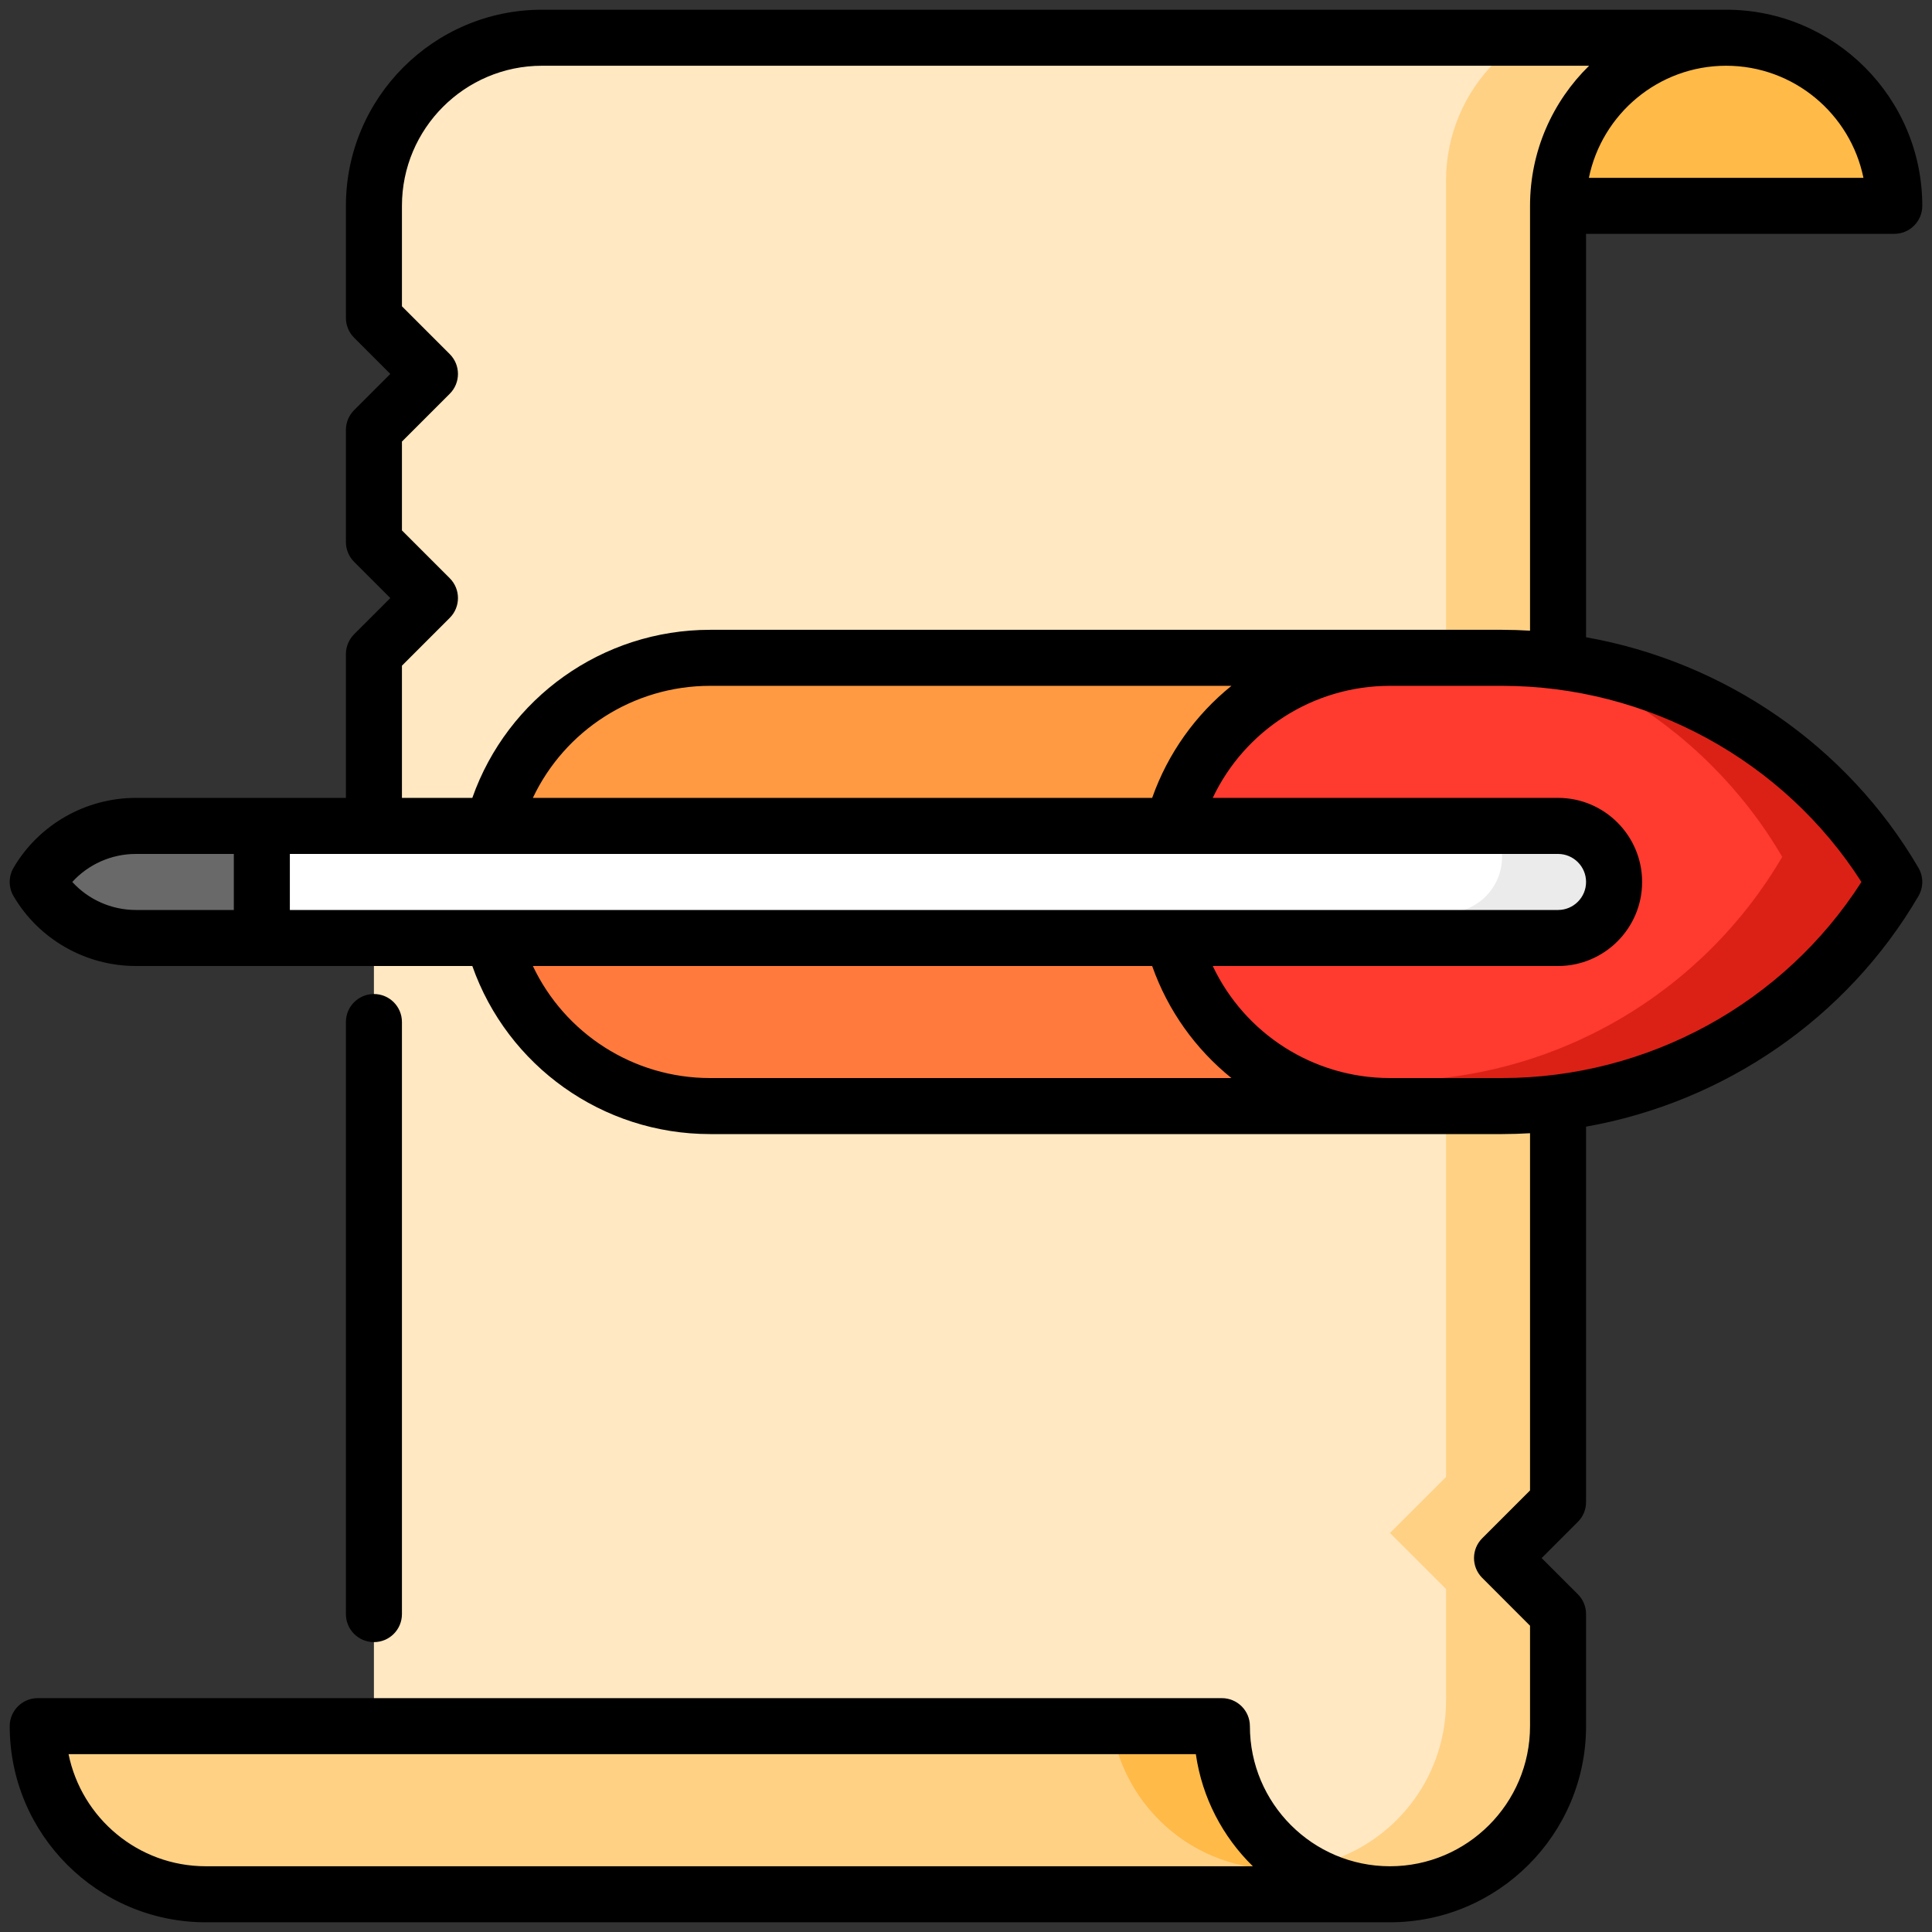 <svg width="72" height="72" viewBox="0 0 72 72" fill="none" xmlns="http://www.w3.org/2000/svg">
<rect x="0" y="0" width="72" height="72" fill="#333333" stroke="none"/>
<g clip-path="url(#clip0)">
<path d="M41.36 49.474L13.935 63.395H1.406C1.406 66.855 4.211 69.659 7.671 69.659H47.624L41.36 49.474Z" fill="#FFD185"/>
<path d="M41.36 49.474V63.395C41.36 66.855 44.164 69.659 47.624 69.659H51.8V49.474H41.36Z" fill="#FFBA48"/>
<path d="M60.153 0.471C54.387 0.471 49.712 5.146 49.712 13.14V69.301C50.366 69.532 51.068 69.659 51.8 69.659C55.26 69.659 58.065 66.855 58.065 63.395V59.218L55.977 57.13L58.065 55.042V6.736L64.329 0.471H60.153Z" fill="#FFD185"/>
<path d="M20.2 0.471C16.74 0.471 13.935 3.276 13.935 6.736V10.912L16.023 13L13.935 15.089V19.265L16.023 21.353L13.935 23.441V63.395H45.536C45.536 66.122 47.279 68.441 49.712 69.301C52.145 68.441 53.889 66.122 53.889 63.395V59.218L51.8 57.13L53.889 55.042V6.736C53.889 3.276 56.693 0.471 60.153 0.471H20.2Z" fill="#FFE8C2"/>
<path d="M64.329 0.471C60.87 0.471 58.065 3.276 58.065 6.736H70.594C70.594 3.276 67.789 0.471 64.329 0.471Z" fill="#FFBA48"/>
<path d="M55.977 23.58H51.8V40.286H55.977C62.223 40.286 67.676 36.926 70.594 31.933C67.676 26.94 62.223 23.58 55.977 23.58Z" fill="#DB2116"/>
<path d="M26.464 23.58C21.851 23.58 18.111 27.32 18.111 31.933H51.8V23.58H26.464Z" fill="#FF9A42"/>
<path d="M18.111 31.933C18.111 36.546 21.851 40.286 26.464 40.286H51.8V31.933H18.111Z" fill="#FF7A3C"/>
<path d="M51.8 23.58C47.187 23.58 43.448 27.32 43.448 31.933C43.448 36.546 47.187 40.286 51.8 40.286C58.047 40.286 63.5 36.926 66.418 31.933C63.5 26.94 58.047 23.58 51.8 23.58Z" fill="#FF3A2F"/>
<path d="M9.759 29.845H5.06C3.499 29.845 2.136 30.685 1.406 31.933C2.136 33.181 3.499 34.021 5.06 34.021H9.759L13.935 31.933L9.759 29.845Z" fill="#696969"/>
<path d="M58.065 29.845H53.889V34.021H58.065C59.218 34.021 60.153 33.086 60.153 31.933C60.153 30.78 59.218 29.845 58.065 29.845Z" fill="#EBEBEB"/>
<path d="M55.977 31.933C55.977 30.78 55.042 29.845 53.889 29.845H9.759V34.021H53.889C55.042 34.021 55.977 33.086 55.977 31.933Z" fill="white"/>
<path d="M14.979 60.153V38.088C14.979 37.511 14.512 37.044 13.935 37.044C13.358 37.044 12.891 37.511 12.891 38.088V60.153C12.891 60.73 13.358 61.197 13.935 61.197C14.512 61.197 14.979 60.73 14.979 60.153Z" fill="black"/>
<path d="M71.495 32.341C68.829 27.779 64.252 24.66 59.108 23.749V8.715H70.593C71.17 8.715 71.638 8.247 71.638 7.671C71.638 3.641 68.359 0.362 64.329 0.362H20.199C16.169 0.362 12.891 3.641 12.891 7.671V11.847C12.891 12.124 13.001 12.389 13.196 12.585L14.546 13.935L13.196 15.285C13.001 15.481 12.891 15.746 12.891 16.023V20.2C12.891 20.477 13.001 20.742 13.196 20.938L14.546 22.288L13.196 23.637C13.001 23.834 12.891 24.099 12.891 24.376V29.735H5.06C3.189 29.735 1.443 30.734 0.504 32.341C0.314 32.666 0.314 33.069 0.504 33.395C1.443 35.002 3.189 36 5.06 36H17.602C18.915 39.726 22.449 42.264 26.464 42.264H55.976C56.326 42.264 56.674 42.252 57.02 42.232V55.544L55.238 57.327C54.83 57.734 54.83 58.395 55.238 58.803L57.02 60.586V64.329C57.02 67.208 54.679 69.55 51.8 69.55C48.921 69.55 46.58 67.208 46.58 64.329C46.58 63.753 46.112 63.285 45.535 63.285H1.406C0.829 63.285 0.362 63.753 0.362 64.329C0.362 68.359 3.64 71.638 7.67 71.638H51.8C55.83 71.638 59.108 68.359 59.108 64.329V60.153C59.108 59.876 58.999 59.611 58.803 59.415L57.453 58.065L58.803 56.715C58.999 56.519 59.108 56.254 59.108 55.977V41.987C64.252 41.075 68.829 37.956 71.495 33.395C71.685 33.069 71.685 32.666 71.495 32.341ZM7.67 69.55C5.149 69.55 3.04 67.753 2.555 65.373H44.566C44.799 66.999 45.569 68.453 46.69 69.55H7.67ZM69.445 6.627H59.213C59.699 4.247 61.808 2.45 64.329 2.45C66.85 2.45 68.959 4.247 69.445 6.627ZM14.979 24.808L16.761 23.026C17.169 22.618 17.169 21.957 16.761 21.549L14.979 19.767V16.456L16.761 14.674C17.169 14.266 17.169 13.605 16.761 13.197L14.979 11.415V7.671C14.979 4.792 17.321 2.45 20.199 2.45H59.221C57.864 3.778 57.02 5.627 57.02 7.671V23.503C56.674 23.483 56.326 23.471 55.976 23.471H26.464C22.449 23.471 18.915 26.009 17.602 29.735H14.979V24.808ZM10.802 33.912V31.824H58.065C58.64 31.824 59.108 32.292 59.108 32.868C59.108 33.444 58.64 33.912 58.065 33.912H10.802ZM42.938 29.735H19.858C21.048 27.222 23.598 25.559 26.464 25.559H45.893C44.565 26.631 43.528 28.063 42.938 29.735ZM2.694 32.868C3.291 32.212 4.151 31.824 5.06 31.824H8.714V33.912H5.06C4.151 33.912 3.291 33.523 2.694 32.868ZM26.464 40.176C23.598 40.176 21.048 38.513 19.858 36H42.938C43.527 37.673 44.565 39.105 45.892 40.176H26.464ZM55.976 40.176H51.8C48.934 40.176 46.384 38.513 45.195 36H58.065C59.791 36 61.197 34.595 61.197 32.868C61.197 31.141 59.791 29.735 58.065 29.735H45.195C46.384 27.222 48.934 25.559 51.8 25.559H55.976C61.404 25.559 66.48 28.345 69.37 32.868C66.48 37.391 61.404 40.176 55.976 40.176Z" fill="black"/>
</g>
<defs>
<clipPath id="clip0">
<rect width="71.276" height="71.276" fill="white" transform="translate(0.362 0.362)"/>
</clipPath>
</defs>
</svg>
